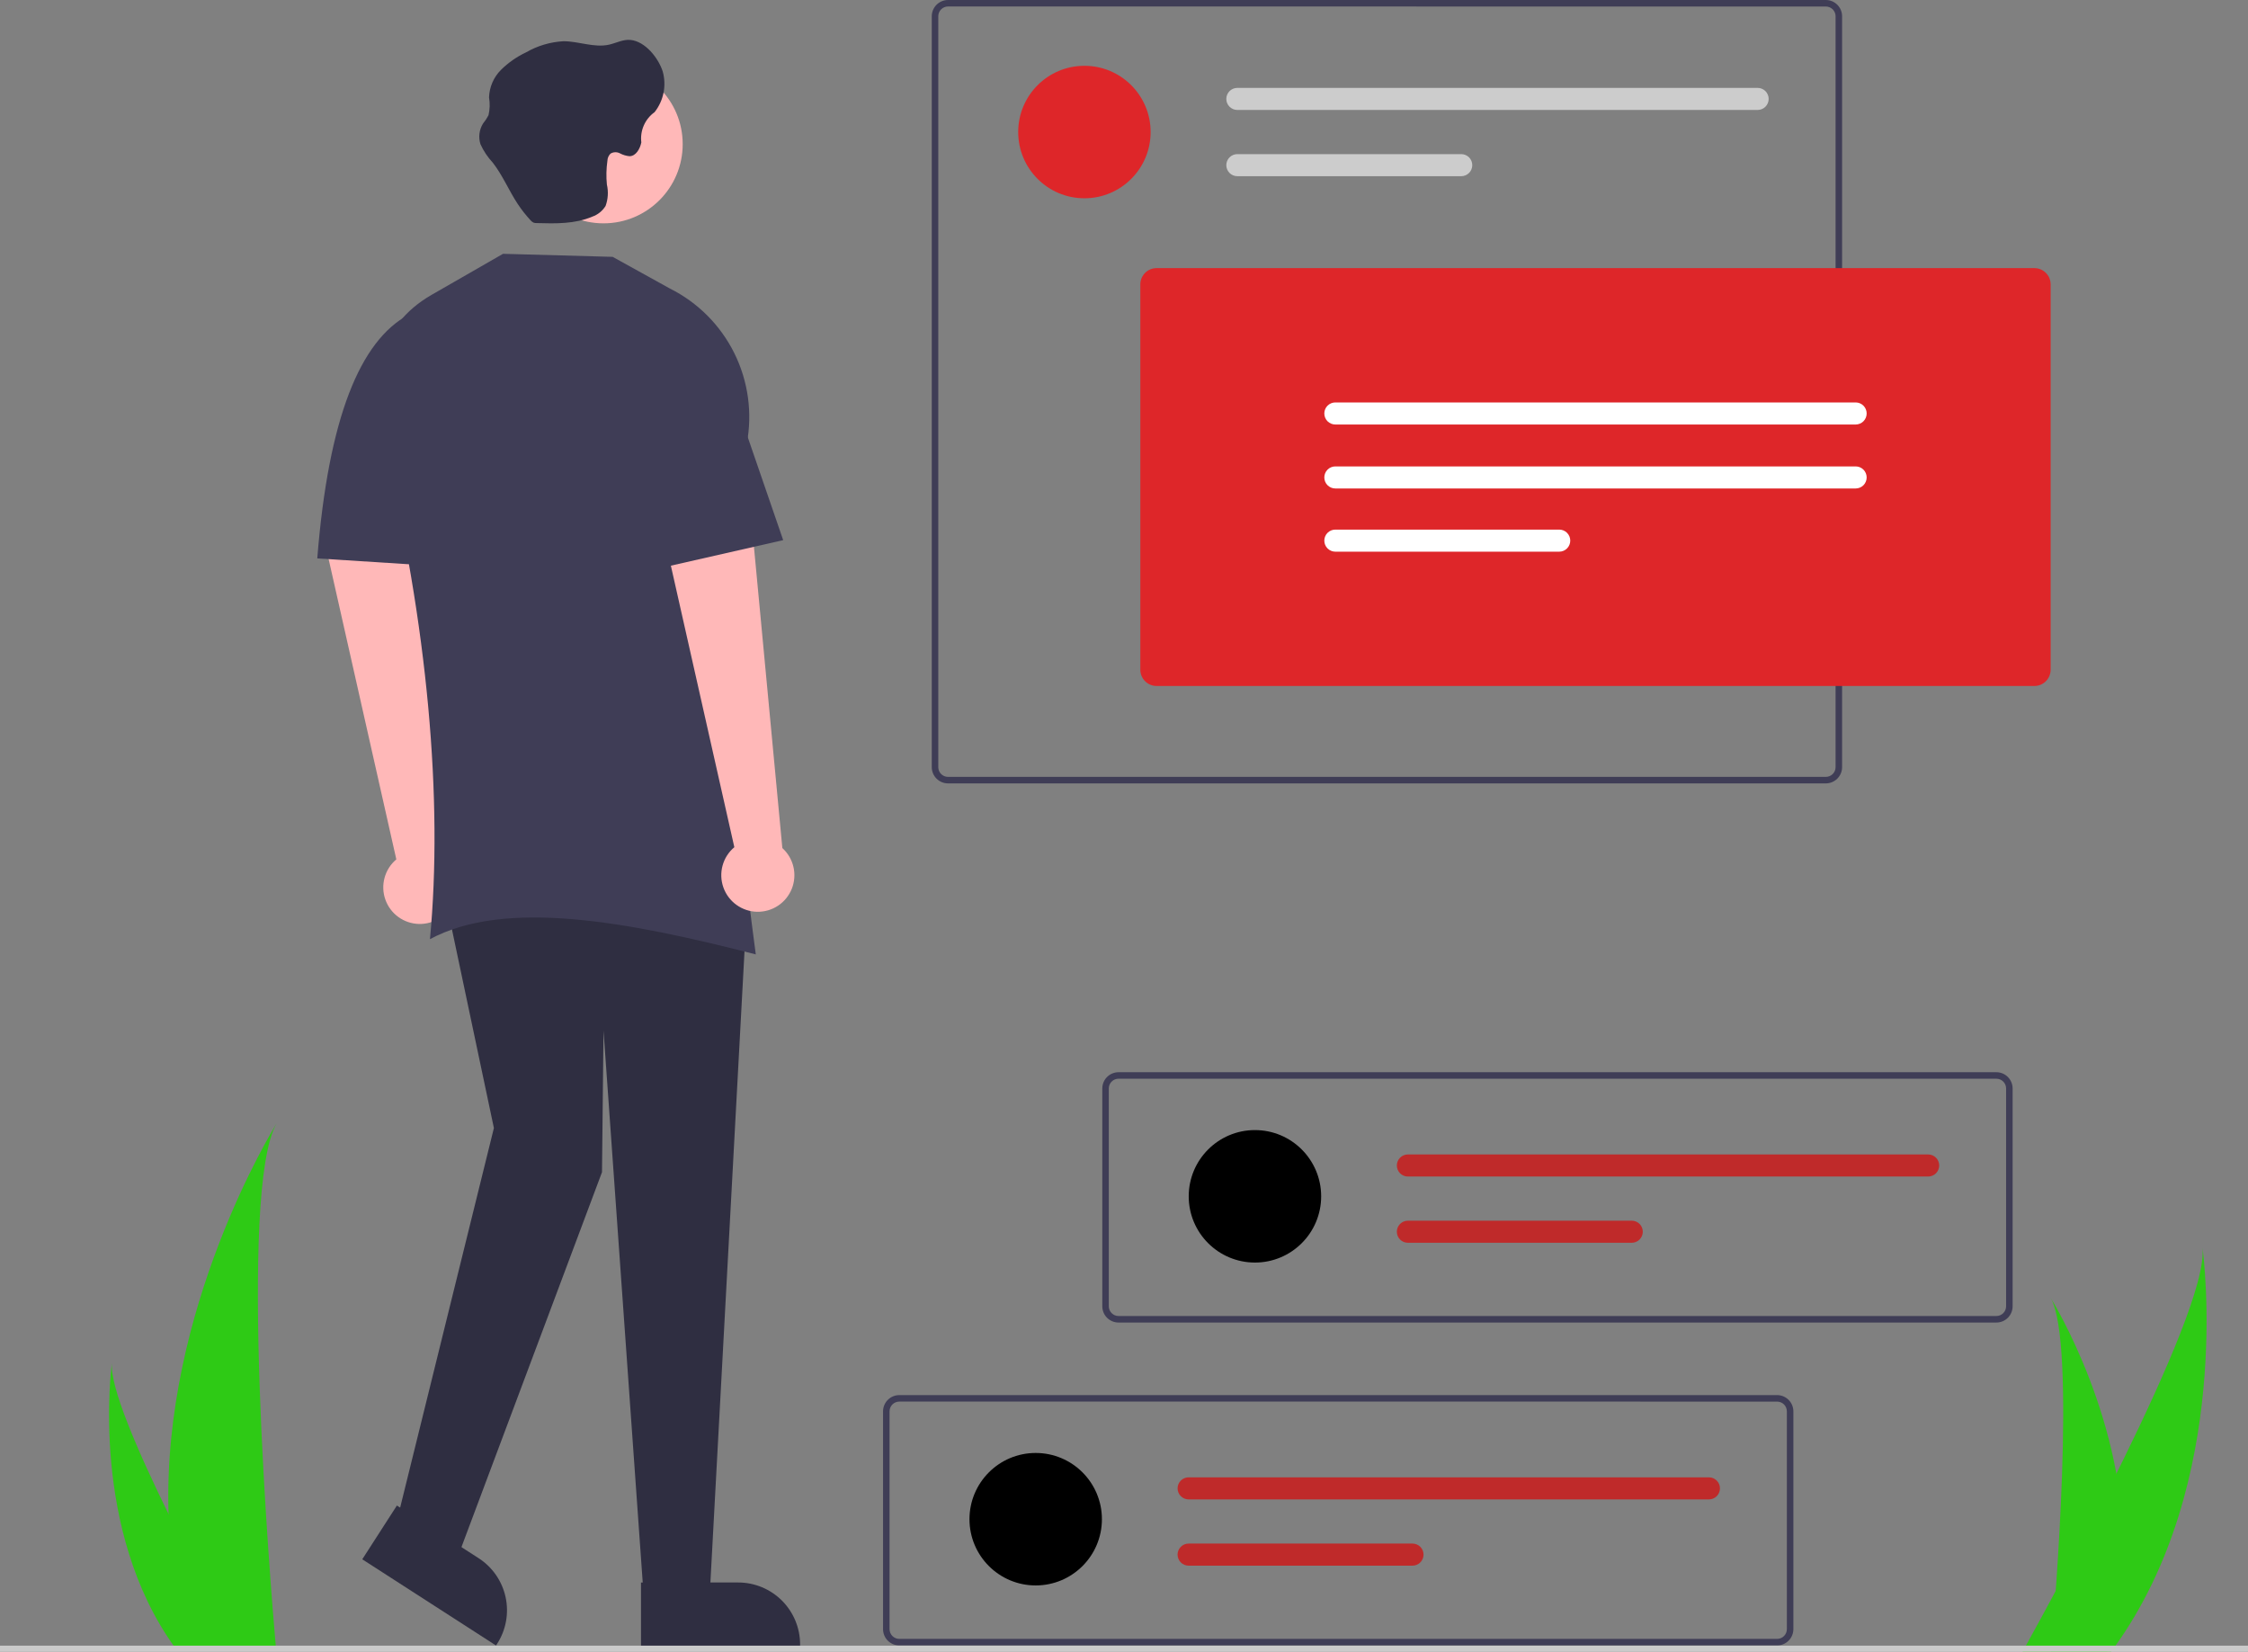 <svg width="196" height="144" viewBox="0 0 196 144" fill="none" xmlns="http://www.w3.org/2000/svg">
<rect x="0" y="0" width="196" height="144" fill="#808080" stroke="none"/>
<g clip-path="url(#clip0_232_1894)">
<path d="M38.741 74.997L36.159 47.62L28.46 47.885L34.555 74.921C34.057 75.338 33.699 75.897 33.529 76.524C33.358 77.15 33.382 77.814 33.599 78.426C33.815 79.038 34.213 79.57 34.74 79.949C35.267 80.329 35.897 80.539 36.546 80.551C37.195 80.563 37.832 80.376 38.372 80.016C38.913 79.656 39.33 79.139 39.569 78.535C39.807 77.931 39.856 77.269 39.708 76.637C39.56 76.004 39.223 75.432 38.741 74.997Z" fill="#FFB8B8"/>
<path d="M185.119 136.017C185.048 138.668 184.604 141.297 183.8 143.824C183.782 143.883 183.762 143.941 183.743 143.999H178.82C178.825 143.946 178.831 143.888 178.836 143.824C179.164 140.05 181.056 117.079 178.794 113.15C178.992 113.469 185.5 124.024 185.119 136.017Z" fill="#2ECA15"/>
<path d="M184.329 143.634C184.243 143.756 184.153 143.879 184.062 144H176.339C176.397 143.896 176.465 143.773 176.544 143.634C177.82 141.33 181.596 134.446 185.102 127.306C188.869 119.634 192.325 111.672 192.034 108.79C192.123 109.44 194.729 129.254 184.329 143.634Z" fill="#2ECA15"/>
<path d="M14.696 131.995C14.802 135.944 15.464 139.858 16.661 143.623C16.688 143.71 16.717 143.796 16.746 143.883H24.077C24.069 143.805 24.061 143.718 24.054 143.623C23.565 138.002 20.747 103.793 24.116 97.942C23.821 98.417 14.127 114.136 14.696 131.995Z" fill="#2ECA15"/>
<path d="M15.246 143.622C15.308 143.71 15.372 143.797 15.437 143.883H20.937C20.895 143.809 20.846 143.721 20.791 143.622C19.882 141.982 17.193 137.078 14.696 131.995C12.015 126.532 9.553 120.862 9.76 118.81C9.696 119.272 7.84 133.382 15.246 143.622Z" fill="#2ECA15"/>
<path d="M174.061 115.299H97.525C97.149 115.299 96.789 115.149 96.523 114.884C96.257 114.618 96.108 114.258 96.108 113.882V94.893C96.108 94.517 96.257 94.157 96.523 93.891C96.789 93.625 97.149 93.476 97.525 93.475H174.061C174.436 93.476 174.797 93.625 175.062 93.891C175.328 94.157 175.477 94.517 175.478 94.893V113.882C175.477 114.257 175.328 114.618 175.062 114.884C174.797 115.149 174.436 115.299 174.061 115.299ZM97.525 94.041C97.3 94.041 97.084 94.131 96.924 94.29C96.765 94.45 96.676 94.665 96.675 94.891V113.88C96.676 114.105 96.765 114.321 96.924 114.48C97.084 114.639 97.3 114.729 97.525 114.73H174.061C174.286 114.729 174.502 114.639 174.661 114.48C174.82 114.321 174.91 114.105 174.91 113.88V94.893C174.91 94.667 174.82 94.451 174.661 94.292C174.502 94.133 174.286 94.043 174.061 94.043L97.525 94.041Z" fill="#3F3D56"/>
<path d="M90.3 138.218C93.489 138.218 96.074 135.633 96.074 132.444C96.074 129.255 93.489 126.669 90.3 126.669C87.112 126.669 84.527 129.255 84.527 132.444C84.527 135.633 87.112 138.218 90.3 138.218Z" fill="black"/>
<path d="M103.635 128.793C103.379 128.793 103.135 128.895 102.954 129.075C102.774 129.256 102.672 129.501 102.672 129.756C102.672 130.011 102.774 130.256 102.954 130.436C103.135 130.617 103.379 130.718 103.635 130.718H148.997C149.124 130.718 149.249 130.694 149.366 130.646C149.483 130.598 149.589 130.527 149.678 130.438C149.768 130.348 149.839 130.243 149.887 130.126C149.936 130.009 149.961 129.884 149.961 129.758C149.962 129.631 149.937 129.506 149.889 129.389C149.841 129.272 149.77 129.166 149.681 129.077C149.592 128.987 149.486 128.916 149.369 128.867C149.253 128.819 149.128 128.794 149.001 128.793H103.635Z" fill="#BF2A2A"/>
<path d="M103.634 134.568C103.379 134.568 103.134 134.669 102.954 134.849C102.773 135.029 102.671 135.274 102.67 135.529C102.67 135.784 102.771 136.029 102.951 136.21C103.131 136.391 103.376 136.493 103.631 136.493H123.154C123.41 136.493 123.654 136.392 123.835 136.211C124.015 136.031 124.117 135.786 124.117 135.531C124.117 135.275 124.015 135.031 123.835 134.85C123.654 134.67 123.41 134.568 123.154 134.568H103.634Z" fill="#BF2A2A"/>
<path d="M109.417 110.069C112.605 110.069 115.19 107.484 115.19 104.295C115.19 101.106 112.605 98.52 109.417 98.52C106.228 98.52 103.643 101.106 103.643 104.295C103.643 107.484 106.228 110.069 109.417 110.069Z" fill="black"/>
<path d="M122.751 100.645C122.496 100.645 122.251 100.746 122.07 100.927C121.89 101.107 121.789 101.352 121.789 101.607C121.789 101.863 121.89 102.107 122.07 102.288C122.251 102.468 122.496 102.57 122.751 102.57H168.114C168.369 102.57 168.614 102.468 168.794 102.288C168.974 102.107 169.076 101.863 169.076 101.607C169.076 101.352 168.974 101.107 168.794 100.927C168.614 100.746 168.369 100.645 168.114 100.645H122.751Z" fill="#BF2A2A"/>
<path d="M122.751 106.419C122.496 106.419 122.251 106.521 122.07 106.701C121.89 106.882 121.789 107.127 121.789 107.382C121.789 107.637 121.89 107.882 122.07 108.062C122.251 108.243 122.496 108.344 122.751 108.344H142.271C142.526 108.344 142.77 108.243 142.951 108.062C143.131 107.882 143.233 107.637 143.233 107.382C143.233 107.127 143.131 106.882 142.951 106.701C142.77 106.521 142.526 106.419 142.271 106.419H122.751Z" fill="#BF2A2A"/>
<path d="M159.192 68.296H82.656C82.281 68.296 81.921 68.146 81.655 67.881C81.389 67.615 81.24 67.255 81.239 66.879V1.418C81.24 1.042 81.389 0.681 81.655 0.416C81.921 0.15 82.281 0 82.656 0H159.192C159.568 0 159.928 0.15 160.194 0.416C160.46 0.681 160.609 1.042 160.61 1.418V66.879C160.609 67.254 160.46 67.615 160.194 67.88C159.928 68.146 159.568 68.296 159.192 68.296V68.296ZM82.656 0.566C82.431 0.566 82.216 0.656 82.056 0.815C81.897 0.975 81.807 1.19 81.807 1.416V66.879C81.807 67.104 81.897 67.32 82.056 67.479C82.216 67.638 82.431 67.728 82.656 67.728H159.192C159.418 67.728 159.634 67.638 159.793 67.479C159.952 67.32 160.042 67.104 160.042 66.879V1.418C160.042 1.192 159.952 0.976 159.793 0.817C159.633 0.658 159.418 0.568 159.192 0.568L82.656 0.566Z" fill="#3F3D56"/>
<path d="M94.549 17.286C97.737 17.286 100.322 14.7 100.322 11.511C100.322 8.322 97.737 5.737 94.549 5.737C91.36 5.737 88.775 8.322 88.775 11.511C88.775 14.7 91.36 17.286 94.549 17.286Z" fill="#DE2629"/>
<path d="M107.883 7.662C107.627 7.662 107.383 7.763 107.202 7.943C107.022 8.124 106.92 8.369 106.92 8.624C106.92 8.879 107.022 9.124 107.202 9.304C107.383 9.485 107.627 9.586 107.883 9.586H153.245C153.501 9.586 153.745 9.485 153.926 9.304C154.106 9.124 154.208 8.879 154.208 8.624C154.208 8.369 154.106 8.124 153.926 7.943C153.745 7.763 153.501 7.662 153.245 7.662H107.883Z" fill="#CCCCCC"/>
<path d="M107.883 13.436C107.627 13.436 107.383 13.538 107.202 13.718C107.022 13.899 106.92 14.143 106.92 14.399C106.92 14.654 107.022 14.899 107.202 15.079C107.383 15.26 107.627 15.361 107.883 15.361H127.402C127.658 15.361 127.902 15.26 128.083 15.079C128.263 14.899 128.365 14.654 128.365 14.399C128.365 14.143 128.263 13.899 128.083 13.718C127.902 13.538 127.658 13.436 127.402 13.436H107.883Z" fill="#CCCCCC"/>
<path d="M61.913 138.439H56.072L52.62 89.843L52.487 102.191L39.743 136.182L34.699 132.199L43.062 98.341L39.08 79.486H65.099L61.913 138.439Z" fill="#2F2E41"/>
<path d="M52.62 19.471C56.433 19.471 59.523 16.38 59.523 12.566C59.523 8.753 56.433 5.662 52.62 5.662C48.808 5.662 45.717 8.753 45.717 12.566C45.717 16.38 48.808 19.471 52.62 19.471Z" fill="#FFB8B8"/>
<path d="M65.896 83.204C54.617 80.309 44.036 78.359 37.487 81.876C38.634 69.817 37.307 54.423 33.371 38.335C32.093 33.109 32.96 28.4 37.62 25.711L43.859 22.127L53.417 22.392L58.404 25.152C60.843 26.37 62.817 28.352 64.027 30.795C65.237 33.238 65.617 36.01 65.109 38.689C62.429 52.792 63.877 68.013 65.896 83.204Z" fill="#3F3D56"/>
<path d="M40.142 49.478L27.663 48.682C28.638 36.404 31.413 29.692 35.628 27.438L40.142 32.749V49.478Z" fill="#3F3D56"/>
<path d="M177.377 59.804H100.84C100.465 59.804 100.104 59.654 99.839 59.388C99.573 59.123 99.424 58.762 99.423 58.386V24.792C99.424 24.416 99.573 24.056 99.839 23.79C100.104 23.524 100.465 23.375 100.84 23.375H177.377C177.752 23.375 178.113 23.524 178.378 23.79C178.644 24.056 178.793 24.416 178.794 24.792V58.386C178.793 58.762 178.644 59.123 178.378 59.388C178.113 59.654 177.752 59.804 177.377 59.804Z" fill="#DE2629"/>
<path d="M116.427 35.084C116.172 35.084 115.927 35.185 115.747 35.366C115.566 35.546 115.465 35.791 115.465 36.046C115.465 36.302 115.566 36.546 115.747 36.727C115.927 36.907 116.172 37.009 116.427 37.009H161.79C162.045 37.009 162.29 36.907 162.471 36.727C162.651 36.546 162.752 36.302 162.752 36.046C162.752 35.791 162.651 35.546 162.471 35.366C162.29 35.185 162.045 35.084 161.79 35.084H116.427Z" fill="white"/>
<path d="M116.427 40.661C116.172 40.661 115.927 40.762 115.747 40.943C115.566 41.123 115.465 41.368 115.465 41.623C115.465 41.878 115.566 42.123 115.747 42.303C115.927 42.484 116.172 42.585 116.427 42.585H161.79C162.045 42.585 162.29 42.484 162.471 42.303C162.651 42.123 162.752 41.878 162.752 41.623C162.752 41.368 162.651 41.123 162.471 40.943C162.29 40.762 162.045 40.661 161.79 40.661H116.427Z" fill="white"/>
<path d="M116.427 46.17C116.172 46.17 115.927 46.271 115.747 46.452C115.566 46.632 115.465 46.877 115.465 47.132C115.465 47.388 115.566 47.632 115.747 47.813C115.927 47.993 116.172 48.095 116.427 48.095H135.947C136.202 48.095 136.447 47.993 136.627 47.813C136.808 47.632 136.909 47.388 136.909 47.132C136.909 46.877 136.808 46.632 136.627 46.452C136.447 46.271 136.202 46.17 135.947 46.17H116.427Z" fill="white"/>
<path d="M54.974 3.481C54.331 3.414 53.724 3.756 53.092 3.896C51.791 4.181 50.458 3.59 49.12 3.595C47.971 3.66 46.852 3.994 45.855 4.57C45.048 4.951 44.312 5.467 43.677 6.094C43.04 6.732 42.668 7.589 42.639 8.491C42.727 9.007 42.711 9.536 42.592 10.046C42.457 10.303 42.297 10.547 42.114 10.772C41.949 11.038 41.843 11.337 41.804 11.647C41.766 11.958 41.795 12.273 41.891 12.572C42.159 13.162 42.522 13.705 42.964 14.179C43.825 15.284 44.364 16.606 45.137 17.778C45.474 18.287 45.852 18.767 46.267 19.215C46.335 19.294 46.418 19.359 46.511 19.406C46.602 19.439 46.699 19.453 46.796 19.448C48.434 19.495 50.13 19.531 51.638 18.888C52.122 18.72 52.532 18.39 52.8 17.954C53.017 17.356 53.057 16.708 52.913 16.087C52.845 15.397 52.861 14.7 52.96 14.013C52.967 13.781 53.062 13.561 53.226 13.396C53.349 13.319 53.491 13.276 53.637 13.272C53.782 13.267 53.927 13.301 54.055 13.37C54.312 13.505 54.591 13.589 54.88 13.618C55.445 13.618 55.803 12.975 55.917 12.415C55.854 11.912 55.929 11.401 56.132 10.937C56.336 10.472 56.661 10.071 57.073 9.776C57.461 9.283 57.728 8.705 57.851 8.089C57.975 7.474 57.951 6.838 57.783 6.234C57.411 5.068 56.27 3.611 54.974 3.481Z" fill="#2F2E41"/>
<path d="M154.944 143.448H78.409C78.033 143.448 77.673 143.298 77.407 143.033C77.141 142.767 76.992 142.407 76.991 142.031V123.042C76.992 122.666 77.141 122.305 77.407 122.04C77.672 121.774 78.033 121.624 78.409 121.624H154.944C155.32 121.625 155.68 121.774 155.946 122.04C156.212 122.305 156.361 122.666 156.362 123.042V142.031C156.361 142.406 156.212 142.767 155.946 143.032C155.68 143.298 155.32 143.448 154.944 143.448ZM78.409 122.19C78.183 122.19 77.968 122.28 77.808 122.439C77.649 122.599 77.559 122.814 77.559 123.04V142.029C77.559 142.254 77.649 142.47 77.808 142.629C77.968 142.788 78.183 142.878 78.409 142.878H154.944C155.17 142.878 155.385 142.788 155.545 142.629C155.704 142.47 155.794 142.254 155.794 142.029V123.042C155.794 122.816 155.704 122.6 155.545 122.441C155.385 122.282 155.17 122.192 154.944 122.192L78.409 122.19Z" fill="#3F3D56"/>
<path d="M68.212 73.935L65.63 46.558L57.931 46.823L64.026 73.859C63.528 74.276 63.17 74.835 62.999 75.462C62.829 76.088 62.853 76.752 63.07 77.364C63.286 77.976 63.684 78.508 64.211 78.887C64.738 79.267 65.368 79.477 66.017 79.489C66.666 79.501 67.303 79.314 67.843 78.954C68.383 78.594 68.801 78.077 69.04 77.473C69.278 76.869 69.327 76.207 69.179 75.575C69.031 74.942 68.694 74.37 68.212 73.935Z" fill="#FFB8B8"/>
<path d="M68.285 47.089L56.603 49.744L56.072 30.624L62.709 30.89L68.285 47.089Z" fill="#3F3D56"/>
<path d="M55.887 137.961L64.36 137.96H64.361C65.793 137.961 67.166 138.53 68.179 139.542C69.191 140.555 69.76 141.929 69.76 143.361V143.537L55.887 143.537L55.887 137.961Z" fill="#2F2E41"/>
<path d="M34.605 131.251L41.728 135.841L41.729 135.841C42.932 136.617 43.779 137.839 44.082 139.239C44.385 140.639 44.119 142.102 43.344 143.306L43.248 143.454L31.586 135.939L34.605 131.251Z" fill="#2F2E41"/>
<path d="M196 143.469H0V144H196V143.469Z" fill="#CACACA"/>
</g>
<defs>
<clipPath id="clip0_232_1894">
<rect width="196" height="144" fill="white"/>
</clipPath>
</defs>
</svg>

